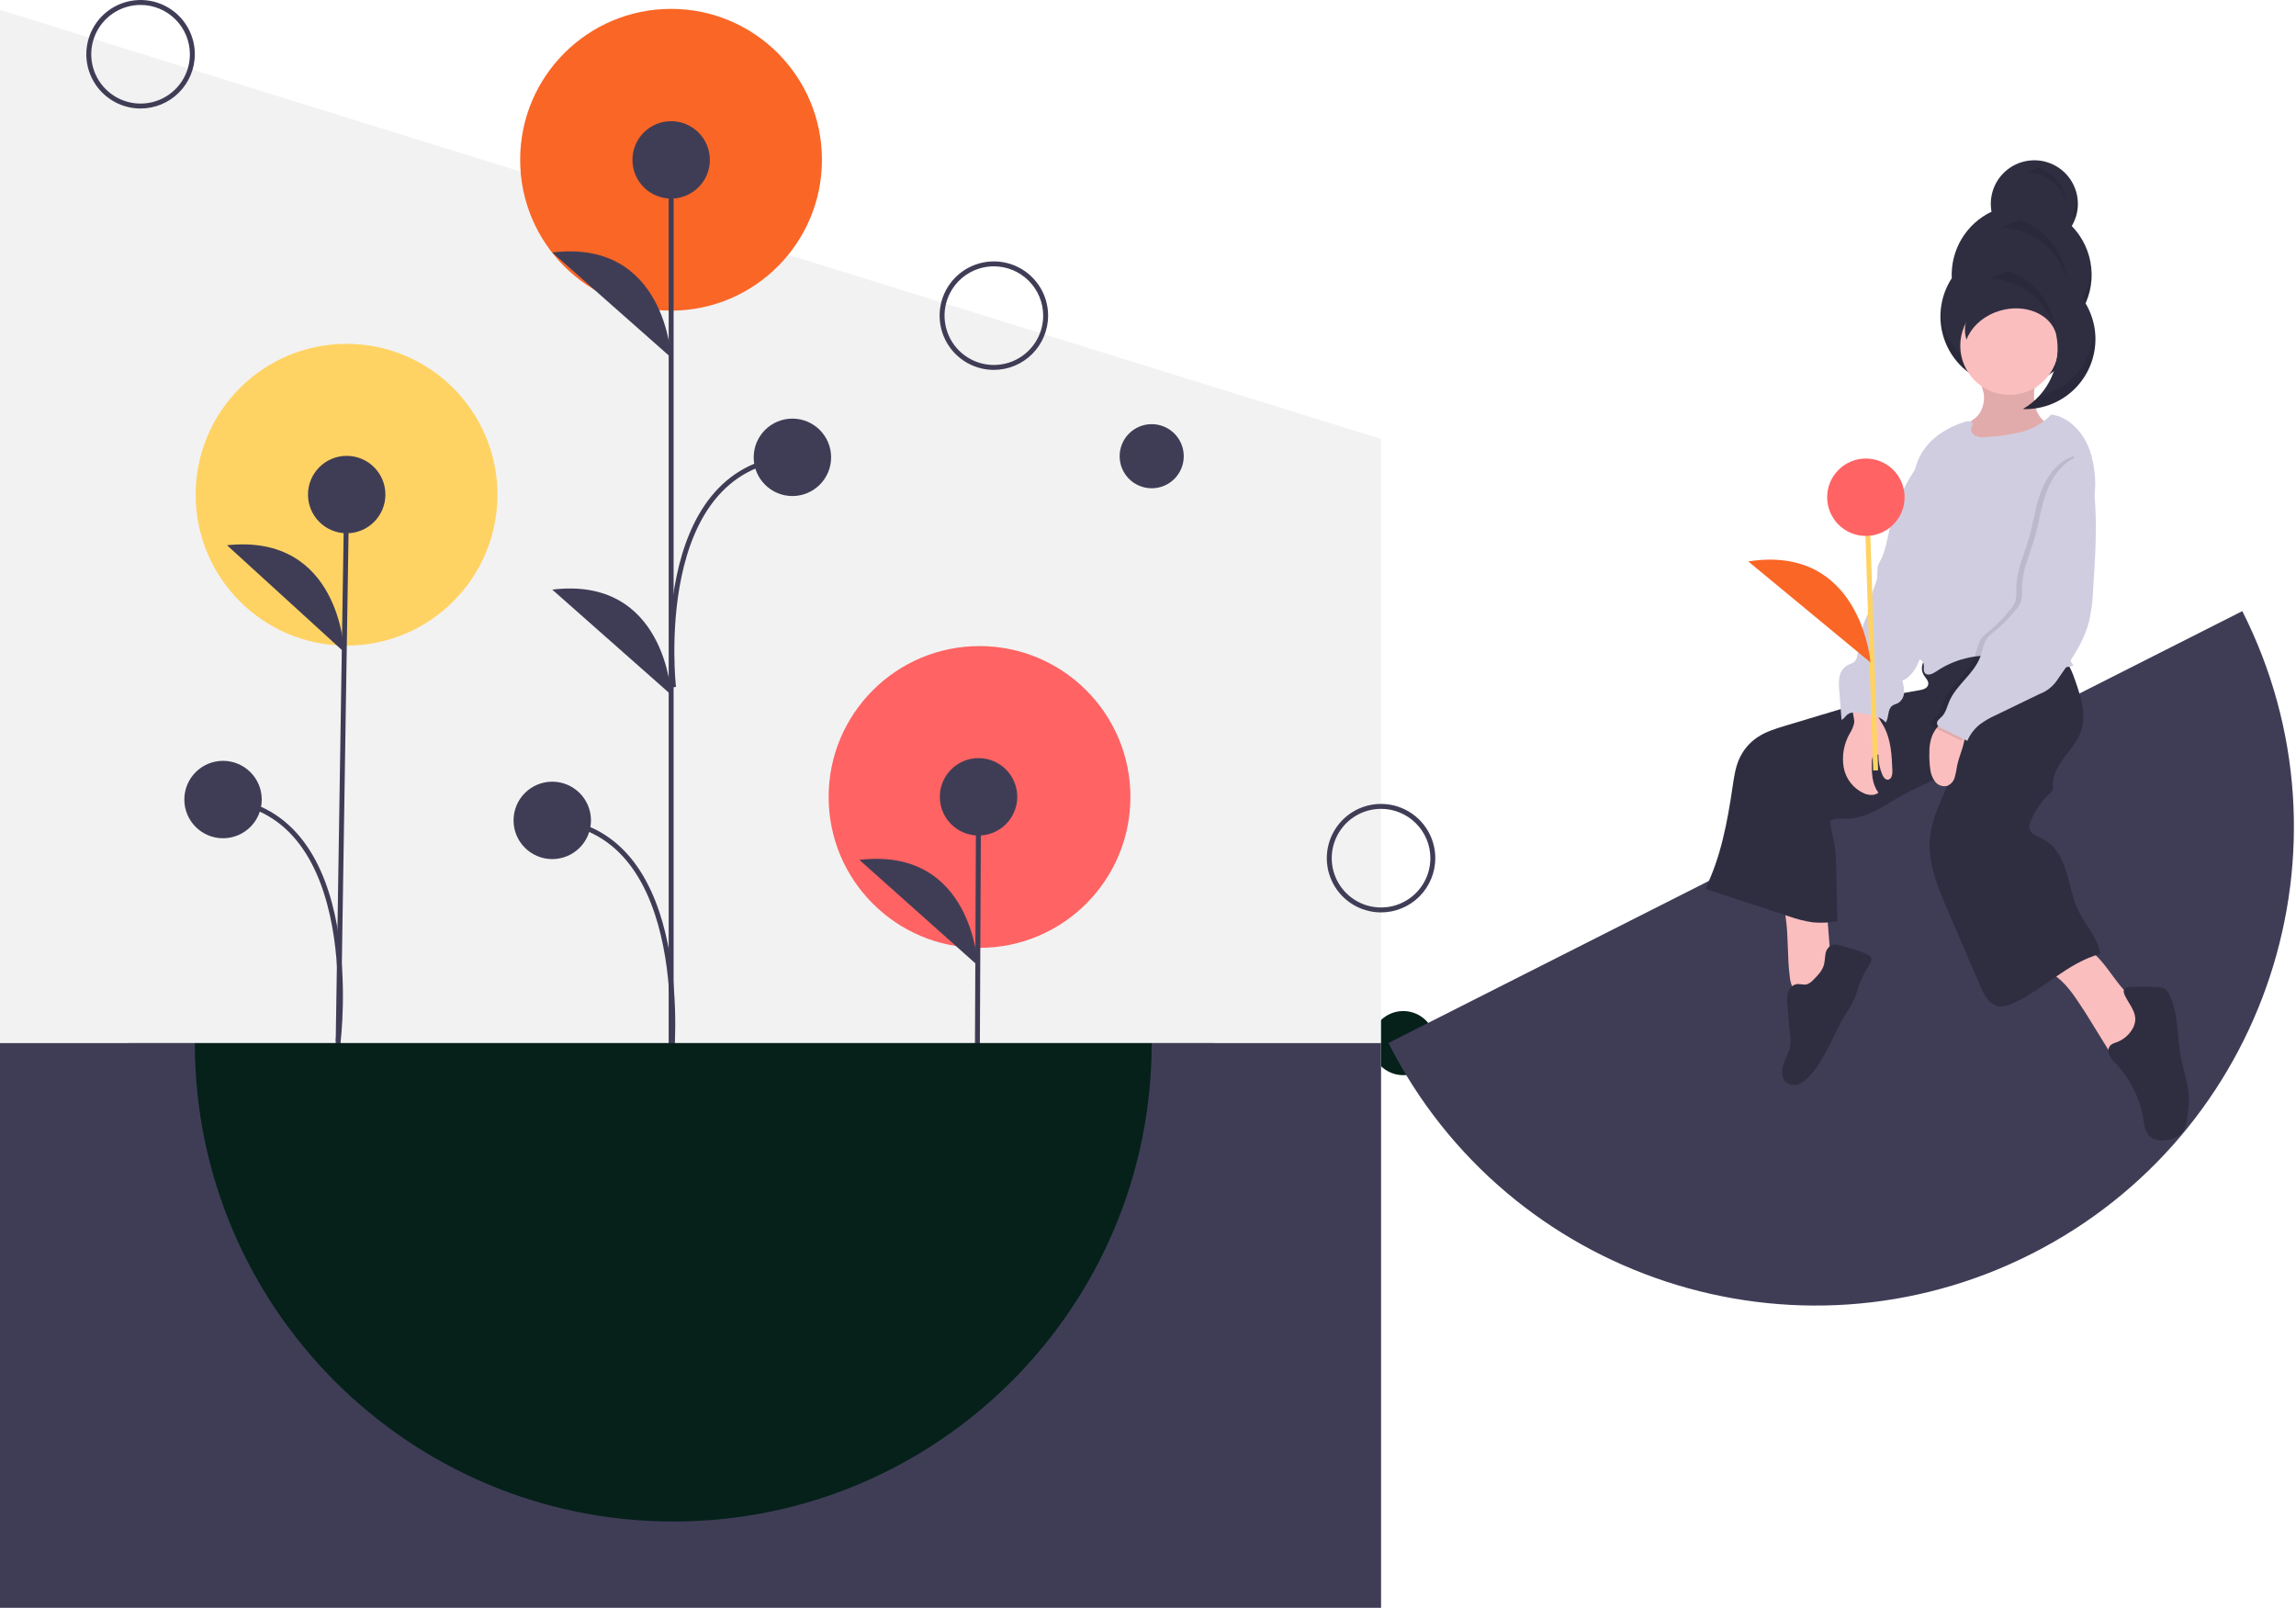 <svg width="931" height="652" viewBox="0 0 931 652" fill="none" xmlns="http://www.w3.org/2000/svg">
<g id="flowerandme 2 1" clip-path="url(#clip0_1_131)">
<g id="roud">
<path id="Vector" d="M569 436C576.18 436 582 430.18 582 423C582 415.82 576.18 410 569 410C561.82 410 556 415.82 556 423C556 430.18 561.82 436 569 436Z" fill="#05211A"/>
</g>
<g id="flores">
<path id="Vector_2" d="M560 652H0V4L560 178V652Z" fill="#F2F2F2"/>
<path id="Vector_3" d="M492.129 423H52.129V628H492.129V423Z" fill="#3F3D56"/>
<path id="Vector_4" d="M397.186 384.371C430.978 384.371 458.371 356.978 458.371 323.186C458.371 289.394 430.978 262 397.186 262C363.394 262 336 289.394 336 323.186C336 356.978 363.394 384.371 397.186 384.371Z" fill="#FF6363"/>
<path id="Vector_5" d="M396.284 434.114L396.786 323.126" stroke="#3F3D56" stroke-width="2" stroke-miterlimit="10"/>
<path id="Vector_6" d="M396.786 338.821C405.454 338.821 412.481 331.794 412.481 323.126C412.481 314.458 405.454 307.431 396.786 307.431C388.117 307.431 381.09 314.458 381.09 323.126C381.09 331.794 388.117 338.821 396.786 338.821Z" fill="#3F3D56"/>
<path id="Vector_7" d="M396.477 391.53C396.477 391.53 394.452 343.296 348.463 348.693Z" fill="#3F3D56"/>
<path id="Vector_8" d="M140.524 261.806C174.315 261.806 201.709 234.413 201.709 200.621C201.709 166.829 174.315 139.435 140.524 139.435C106.732 139.435 79.338 166.829 79.338 200.621C79.338 234.413 106.732 261.806 140.524 261.806Z" fill="#FFD363"/>
<path id="Vector_9" d="M137.059 426.503L140.58 200.553" stroke="#3F3D56" stroke-width="2" stroke-miterlimit="10"/>
<path id="Vector_10" d="M140.58 216.248C149.249 216.248 156.276 209.221 156.276 200.553C156.276 191.885 149.249 184.858 140.58 184.858C131.912 184.858 124.885 191.885 124.885 200.553C124.885 209.221 131.912 216.248 140.58 216.248Z" fill="#3F3D56"/>
<path id="Vector_11" d="M139.584 264.465C139.584 264.465 138.094 216.211 92.047 221.1Z" fill="#3F3D56"/>
<path id="Vector_12" d="M137.126 422.189C137.126 422.189 148.66 329.621 90.44 324.228" stroke="#3F3D56" stroke-width="2" stroke-miterlimit="10"/>
<path id="Vector_13" d="M90.44 339.924C99.108 339.924 106.135 332.897 106.135 324.228C106.135 315.56 99.108 308.533 90.44 308.533C81.772 308.533 74.745 315.56 74.745 324.228C74.745 332.897 81.772 339.924 90.44 339.924Z" fill="#3F3D56"/>
<path id="Vector_14" d="M272.103 125.971C305.895 125.971 333.289 98.577 333.289 64.785C333.289 30.993 305.895 3.599 272.103 3.599C238.311 3.599 210.917 30.993 210.917 64.785C210.917 98.577 238.311 125.971 272.103 125.971Z" fill="#FA6626"/>
<path id="Vector_15" d="M272.141 435.216V65.01" stroke="#3F3D56" stroke-width="2" stroke-miterlimit="10"/>
<path id="Vector_16" d="M272.141 80.53C280.81 80.53 287.837 73.503 287.837 64.835C287.837 56.166 280.81 49.139 272.141 49.139C263.473 49.139 256.446 56.166 256.446 64.835C256.446 73.503 263.473 80.53 272.141 80.53Z" fill="#3F3D56"/>
<path id="Vector_17" d="M223.934 348.376C232.602 348.376 239.63 341.349 239.63 332.68C239.63 324.012 232.602 316.985 223.934 316.985C215.266 316.985 208.239 324.012 208.239 332.68C208.239 341.349 215.266 348.376 223.934 348.376Z" fill="#3F3D56"/>
<path id="Vector_18" d="M272.141 145.007C272.141 145.007 269.899 96.782 223.934 102.388Z" fill="#3F3D56"/>
<path id="Vector_19" d="M272.141 281.719C272.141 281.719 269.899 233.494 223.934 239.1Z" fill="#3F3D56"/>
<path id="Vector_20" d="M272.141 430.901C272.141 430.901 282.231 337.165 223.934 332.68" stroke="#3F3D56" stroke-width="2" stroke-miterlimit="10"/>
<path id="Vector_21" d="M321.311 201.148C329.98 201.148 337.007 194.121 337.007 185.452C337.007 176.784 329.98 169.757 321.311 169.757C312.643 169.757 305.616 176.784 305.616 185.452C305.616 194.121 312.643 201.148 321.311 201.148Z" fill="#3F3D56"/>
<path id="Vector_22" d="M273.104 278.673C273.104 278.673 263.014 189.937 321.311 185.452" stroke="#3F3D56" stroke-width="2" stroke-miterlimit="10"/>
<path id="Vector_23" d="M403 150C398.649 150 394.395 148.71 390.777 146.292C387.16 143.875 384.34 140.439 382.675 136.419C381.01 132.399 380.574 127.976 381.423 123.708C382.272 119.44 384.367 115.52 387.444 112.444C390.52 109.367 394.44 107.272 398.708 106.423C402.976 105.574 407.399 106.01 411.419 107.675C415.439 109.34 418.875 112.16 421.292 115.777C423.71 119.395 425 123.649 425 128C424.993 133.833 422.673 139.425 418.549 143.549C414.425 147.673 408.833 149.993 403 150ZM403 108C399.044 108 395.178 109.173 391.889 111.371C388.6 113.568 386.036 116.692 384.522 120.346C383.009 124.001 382.613 128.022 383.384 131.902C384.156 135.781 386.061 139.345 388.858 142.142C391.655 144.939 395.219 146.844 399.098 147.616C402.978 148.387 406.999 147.991 410.654 146.478C414.308 144.964 417.432 142.4 419.629 139.111C421.827 135.822 423 131.956 423 128C422.994 122.698 420.885 117.614 417.135 113.865C413.386 110.115 408.302 108.006 403 108Z" fill="#3F3D56"/>
<path id="Vector_24" d="M57 44C52.649 44 48.395 42.71 44.778 40.292C41.16 37.875 38.34 34.439 36.675 30.419C35.01 26.399 34.574 21.976 35.423 17.708C36.272 13.44 38.367 9.52 41.444 6.444C44.52 3.367 48.44 1.272 52.708 0.423C56.976 -0.426 61.399 0.01 65.419 1.675C69.439 3.34 72.875 6.16 75.292 9.777C77.71 13.395 79 17.649 79 22C78.993 27.833 76.674 33.425 72.549 37.549C68.425 41.673 62.833 43.993 57 44ZM57 2C53.044 2 49.178 3.173 45.889 5.371C42.6 7.568 40.036 10.692 38.522 14.346C37.009 18.001 36.613 22.022 37.384 25.902C38.156 29.781 40.061 33.345 42.858 36.142C45.655 38.939 49.219 40.844 53.098 41.616C56.978 42.387 60.999 41.991 64.654 40.478C68.308 38.964 71.432 36.4 73.629 33.111C75.827 29.822 77 25.956 77 22C76.994 16.698 74.885 11.614 71.135 7.865C67.386 4.115 62.303 2.006 57 2Z" fill="#3F3D56"/>
<path id="Vector_25" d="M560 370C555.649 370 551.395 368.71 547.777 366.292C544.16 363.875 541.34 360.439 539.675 356.419C538.01 352.399 537.574 347.976 538.423 343.708C539.272 339.44 541.367 335.52 544.444 332.444C547.52 329.367 551.44 327.272 555.708 326.423C559.976 325.574 564.399 326.01 568.419 327.675C572.439 329.34 575.875 332.16 578.292 335.777C580.71 339.395 582 343.649 582 348C581.993 353.833 579.673 359.425 575.549 363.549C571.425 367.673 565.833 369.993 560 370ZM560 328C556.044 328 552.178 329.173 548.889 331.371C545.6 333.568 543.036 336.692 541.522 340.346C540.009 344.001 539.613 348.022 540.384 351.902C541.156 355.781 543.061 359.345 545.858 362.142C548.655 364.939 552.219 366.844 556.098 367.616C559.978 368.387 563.999 367.991 567.654 366.478C571.308 364.964 574.432 362.4 576.629 359.111C578.827 355.822 580 351.956 580 348C579.994 342.698 577.885 337.614 574.135 333.865C570.386 330.115 565.302 328.006 560 328Z" fill="#3F3D56"/>
<path id="Vector_26" d="M467 198C474.18 198 480 192.18 480 185C480 177.82 474.18 172 467 172C459.82 172 454 177.82 454 185C454 192.18 459.82 198 467 198Z" fill="#3F3D56"/>
<path id="Vector_27" d="M560 652V423H467C467 530.143 380.143 617 273 617C165.857 617 79 530.143 79 423H0V652H560Z" fill="#3F3D56"/>
<path id="Vector_28" d="M273 617C380.143 617 467 530.143 467 423H79C79 530.143 165.857 617 273 617Z" fill="#05211A"/>
</g>
<g id="balocolady">
<path id="Vector_29" d="M823.679 508.5C919.287 460.139 957.588 343.429 909.226 247.821L563 422.953C611.361 518.561 728.072 556.862 823.679 508.5Z" fill="#3F3D56"/>
<path id="Vector_30" d="M830.692 147.447C831.337 147.009 831.959 146.542 832.565 146.054C831.303 149.831 829.27 153.305 826.593 156.254C825.967 156.944 825.299 157.589 824.613 158.213C824.599 158.055 824.584 157.897 824.575 157.739C824.495 156.209 824.607 154.599 824.628 153.024C827.012 151.603 829.077 149.704 830.692 147.447Z" fill="url(#paint0_linear_1_131)"/>
<path id="Vector_31" d="M840.074 91.655C841.53 89.202 842.369 86.433 842.52 83.585C842.671 80.737 842.13 77.894 840.942 75.301C839.755 72.708 837.957 70.441 835.702 68.695C833.447 66.949 830.802 65.775 827.994 65.274C825.187 64.773 822.299 64.961 819.58 65.82C816.86 66.679 814.389 68.184 812.378 70.207C810.368 72.23 808.877 74.71 808.034 77.435C807.192 80.159 807.022 83.048 807.54 85.853C802.494 88.256 798.271 92.097 795.402 96.894C792.534 101.692 791.149 107.23 791.42 112.812C789.009 116.513 787.496 120.725 787 125.114C786.504 129.502 787.04 133.946 788.564 138.091C790.088 142.236 792.559 145.968 795.78 148.99C799.001 152.012 802.883 154.241 807.116 155.498C811.35 156.755 815.819 157.006 820.167 156.232C824.515 155.458 828.623 153.679 832.162 151.038C835.702 148.397 838.576 144.965 840.556 141.017C842.535 137.069 843.566 132.714 843.566 128.297C843.566 127.845 843.553 127.396 843.532 126.949C847.051 121.548 848.626 115.11 847.997 108.695C847.369 102.28 844.574 96.27 840.074 91.655Z" fill="#2F2E41"/>
<g id="Group" opacity="0.1">
<path id="Vector_32" d="M807.305 81.373C807.384 81.334 807.46 81.289 807.54 81.251C807.483 80.946 807.444 80.635 807.404 80.325C807.395 80.39 807.384 80.453 807.376 80.518C807.341 80.805 807.326 81.088 807.305 81.373Z" fill="black"/>
<path id="Vector_33" d="M847.928 110.258C847.412 114.572 845.907 118.709 843.532 122.347C843.553 122.795 843.566 123.244 843.566 123.696C843.567 131.023 840.733 138.066 835.658 143.351C830.583 148.635 823.661 151.752 816.34 152.047C809.019 152.343 801.868 149.795 796.383 144.936C790.899 140.078 787.507 133.286 786.917 125.983C786.855 126.747 786.817 127.517 786.817 128.297C786.817 135.823 789.807 143.04 795.128 148.361C800.449 153.682 807.666 156.672 815.192 156.672C822.717 156.672 829.934 153.682 835.255 148.361C840.576 143.04 843.566 135.823 843.566 128.297C843.566 127.845 843.553 127.396 843.532 126.949C846.972 121.676 848.556 115.407 848.031 109.133C848.001 109.508 847.974 109.882 847.928 110.258Z" fill="black"/>
<path id="Vector_34" d="M842.402 80.306C842.096 82.691 841.304 84.987 840.074 87.053C840.57 87.563 841.039 88.097 841.496 88.642C842.463 85.976 842.774 83.117 842.402 80.306Z" fill="black"/>
</g>
<path id="Vector_35" d="M725.733 396.078C725.869 397.693 726.306 399.268 727.023 400.721C727.388 401.444 727.919 402.071 728.573 402.549C729.227 403.028 729.984 403.345 730.784 403.475C732.255 403.484 733.697 403.066 734.934 402.272C737.461 400.952 740.083 399.419 741.401 396.892C742.678 394.446 742.494 391.527 742.278 388.776L740.582 367.14C736.496 367.027 732.39 367.029 728.307 367.252C724.263 367.472 723.552 368.425 724.115 372.373C725.236 380.231 724.69 388.214 725.733 396.078Z" fill="#FBBEBE"/>
<path id="Vector_36" d="M845.626 410.702L855.35 426.411C855.767 427.325 856.526 428.039 857.464 428.4C858.162 428.501 858.873 428.377 859.496 428.047C862.739 426.63 865.221 423.938 867.603 421.321C869.219 419.545 870.889 417.671 871.495 415.348C871.809 414.088 871.796 412.768 871.456 411.515C871.116 410.262 870.46 409.117 869.553 408.188C868.417 407.2 867.19 406.322 865.887 405.568C858.2 400.384 854.731 390.534 847.143 385.206C846.705 384.843 846.171 384.613 845.606 384.545C845.042 384.578 844.497 384.761 844.027 385.075C840.569 386.97 837.111 388.865 833.653 390.761C829.161 393.218 830.585 393.507 833.997 396.154C839.022 400.053 842.16 405.504 845.626 410.702Z" fill="#FBBEBE"/>
<path id="Vector_37" d="M746.84 383.565C745.415 383.116 743.819 382.712 742.477 383.365C741.849 383.749 741.317 384.272 740.923 384.894C740.529 385.515 740.282 386.219 740.203 386.951C739.932 388.395 739.965 389.893 739.564 391.306C738.888 393.689 737.072 395.551 735.322 397.304C734.616 398.147 733.696 398.787 732.66 399.157C731.258 399.516 729.766 398.86 728.341 399.109C727.51 399.322 726.753 399.758 726.153 400.37C725.552 400.982 725.131 401.747 724.933 402.582C724.563 404.255 724.506 405.983 724.767 407.677L725.871 419.736C726.065 421.206 726.08 422.693 725.915 424.167C725.509 426.818 723.968 429.144 723.113 431.686C722.258 434.228 722.306 437.474 724.445 439.091C725.192 439.589 726.053 439.891 726.947 439.97C727.841 440.049 728.741 439.902 729.564 439.542C731.202 438.803 732.652 437.702 733.804 436.323C740.353 429.181 743.277 419.508 748.371 411.264C749.671 409.358 750.834 407.361 751.852 405.29C752.551 403.688 752.995 401.99 753.561 400.336C754.342 398.128 755.28 395.977 756.366 393.901C756.972 392.714 759.291 389.855 758.804 388.528C757.973 386.266 749.046 384.261 746.84 383.565Z" fill="#2F2E41"/>
<path id="Vector_38" d="M864.931 416.827C863.458 419.591 860.998 421.699 858.041 422.732C857.183 422.964 856.384 423.377 855.699 423.944C855.25 424.493 854.971 425.162 854.898 425.868C854.826 426.574 854.962 427.286 855.29 427.916C855.967 429.161 856.847 430.286 857.895 431.241C863.774 437.463 867.663 445.298 869.061 453.743C869.409 455.874 869.637 458.139 870.912 459.881C873.403 463.285 878.705 463.062 882.45 461.122C883.594 460.598 884.587 459.793 885.336 458.782C885.961 457.686 886.357 456.476 886.503 455.223C887.18 452.119 887.553 448.956 887.618 445.779C887.545 439.784 885.293 434.053 884.217 428.154C882.691 419.783 883.456 410.766 879.557 403.202C879.169 402.314 878.556 401.543 877.777 400.964C876.802 400.452 875.708 400.206 874.607 400.253C871.085 400.109 867.561 400.078 864.034 400.16C863.046 400.183 861.891 400.307 861.379 401.152C860.856 402.017 861.313 403.12 861.773 404.02C863.955 408.291 867.492 411.705 864.931 416.827Z" fill="#2F2E41"/>
<path id="Vector_39" d="M781.268 266.779C780.283 267.592 779.615 268.725 779.381 269.981C779.148 271.237 779.364 272.534 779.991 273.647C780.772 274.941 782.173 276.145 781.866 277.625C781.548 279.161 779.659 279.683 778.11 279.93C764.454 282.102 751.165 286.099 737.926 290.086L724.038 294.267C720.033 295.473 715.959 296.711 712.499 299.06C709.324 301.223 706.812 304.225 705.241 307.73C703.653 311.29 703.108 315.212 702.541 319.068C700.455 333.26 697.792 347.592 691.46 360.463L725.142 371.507C728.408 372.706 731.791 373.557 735.235 374.047C738.518 374.32 741.823 374.16 745.065 373.571C744.855 366.05 744.728 358.302 744.519 350.781C744.497 348.405 744.343 346.033 744.057 343.674C743.552 340.07 742.433 336.564 742.085 332.941C743.639 331.659 745.897 331.978 747.911 332.037C752.506 332.171 756.992 330.573 761.078 328.468C765.164 326.363 768.964 323.739 773.028 321.59C779.799 318.009 787.499 315.601 792.667 309.949C790.034 319.982 783.815 328.725 782.612 339.029C781.396 349.438 785.633 359.626 789.78 369.251L803.032 400.004C804.495 403.399 806.443 407.216 810.05 408.026C812.298 408.53 814.617 407.687 816.703 406.71C828.899 400.998 838.656 390.26 851.679 386.825C850.708 380.377 845.613 375.046 842.727 369.198C840.293 364.266 839.498 358.712 837.877 353.456C836.255 348.201 833.468 342.875 828.569 340.377C826.242 339.191 823.108 338.159 822.89 335.557C822.875 334.721 823.052 333.893 823.408 333.136C825.153 328.745 827.862 324.802 831.334 321.598C831.782 321.254 832.139 320.806 832.376 320.294C832.505 319.787 832.532 319.259 832.454 318.742C832.208 314.555 834.45 310.638 836.951 307.271C839.453 303.904 842.343 300.699 843.753 296.749C846.177 289.957 843.771 282.493 841.374 275.691C840.405 272.941 839.386 270.107 837.396 267.978C834.275 264.638 829.414 263.676 824.871 263.178C810.18 261.567 792.941 257.716 781.268 266.779Z" fill="#2F2E41"/>
<g id="Group_2" opacity="0.1">
<path id="Vector_40" d="M779.738 268.81C780.232 268.71 780.69 268.478 781.065 268.14C781.439 267.803 781.716 267.37 781.866 266.889C781.905 266.701 781.916 266.508 781.901 266.316C781.689 266.469 781.476 266.618 781.268 266.779C780.593 267.314 780.066 268.014 779.738 268.81Z" fill="black"/>
</g>
<path id="Vector_41" d="M804.482 160.329C804.657 163.684 803.644 167.275 801.064 169.428C800.237 170.119 799.277 170.642 798.48 171.369C797.773 172.095 797.232 172.967 796.896 173.924C796.56 174.881 796.436 175.9 796.533 176.909C796.63 177.919 796.946 178.895 797.459 179.77C797.971 180.645 798.669 181.398 799.502 181.976C802.18 183.61 805.586 183.169 808.677 182.633C812.799 182.057 816.841 181.002 820.72 179.491C824.62 177.959 827.941 175.239 830.211 171.716C826.845 169.84 825.012 165.898 824.808 162.049C824.603 158.196 825.66 153.823 823.219 150.834C820.869 147.955 816.447 147.976 812.864 148.964C811.066 149.46 809.325 150.146 807.525 150.631C806.612 150.877 803.598 150.884 803.002 151.556C801.918 152.777 804.38 158.388 804.482 160.329Z" fill="#FBBEBE"/>
<path id="Vector_42" opacity="0.1" d="M804.482 160.329C804.657 163.684 803.644 167.275 801.064 169.428C800.237 170.119 799.277 170.642 798.48 171.369C797.773 172.095 797.232 172.967 796.896 173.924C796.56 174.881 796.436 175.9 796.533 176.909C796.63 177.919 796.946 178.895 797.459 179.77C797.971 180.645 798.669 181.398 799.502 181.976C802.18 183.61 805.586 183.169 808.677 182.633C812.799 182.057 816.841 181.002 820.72 179.491C824.62 177.959 827.941 175.239 830.211 171.716C826.845 169.84 825.012 165.898 824.808 162.049C824.603 158.196 825.66 153.823 823.219 150.834C820.869 147.955 816.447 147.976 812.864 148.964C811.066 149.46 809.325 150.146 807.525 150.631C806.612 150.877 803.598 150.884 803.002 151.556C801.918 152.777 804.38 158.388 804.482 160.329Z" fill="black"/>
<path id="Vector_43" d="M814.808 160.122C825.82 160.122 834.747 151.196 834.747 140.184C834.747 129.172 825.82 120.245 814.808 120.245C803.796 120.245 794.869 129.172 794.869 140.184C794.869 151.196 803.796 160.122 814.808 160.122Z" fill="#FBBEBE"/>
<path id="Vector_44" d="M751.847 293.157C751.489 294.732 750.854 296.231 749.97 297.584C747.646 301.714 746.806 306.516 747.59 311.191C748.011 313.509 748.996 315.687 750.457 317.535C751.919 319.382 753.813 320.842 755.971 321.785C757.838 322.52 760.15 322.714 761.689 321.427C759.025 317.962 758.884 313.231 759.044 308.863C758.997 308.048 759.192 307.237 759.603 306.531C759.712 306.363 759.855 306.219 760.022 306.109C760.189 305.998 760.377 305.923 760.574 305.888C760.772 305.853 760.974 305.859 761.169 305.905C761.364 305.951 761.548 306.037 761.708 306.157C761.641 308.907 762.172 311.639 763.266 314.164C763.687 315.135 764.408 316.207 765.466 316.179C766.985 316.14 767.395 314.083 767.337 312.566C767.102 306.382 766.8 299.941 763.818 294.518C762.727 292.533 761.273 290.669 760.858 288.442C760.838 287.67 760.571 286.924 760.096 286.315C759.767 286.057 759.383 285.878 758.974 285.793C757.257 285.308 753.195 283.797 751.778 285.405C750.259 287.129 752.122 291.096 751.847 293.157Z" fill="#FBBEBE"/>
<path id="Vector_45" d="M781.459 187.219C779.172 186.961 777.367 189.054 776.114 190.984C771.447 198.181 768.087 206.146 766.191 214.512C765.225 218.782 764.618 223.217 762.591 227.097C762.103 227.902 761.71 228.762 761.419 229.658C761.246 231.026 761.185 232.406 761.237 233.784C761.025 236.276 759.554 238.489 759.059 240.94C758.765 242.401 758.824 243.913 758.562 245.38C758.103 247.949 756.691 250.234 755.788 252.683C754.198 256.994 754.212 261.728 753.042 266.172C752.899 266.904 752.582 267.592 752.118 268.176C751.325 269.048 750.057 269.26 749.019 269.819C748.203 270.319 747.502 270.987 746.965 271.78C746.428 272.572 746.067 273.471 745.906 274.414C745.596 276.302 745.561 278.224 745.8 280.122L746.717 291.916C747.661 291.52 748.278 290.45 749.066 289.796C750.507 288.597 752.624 288.866 754.469 289.2L757.156 289.687C759.905 290.185 762.894 290.82 764.658 292.987C766.059 290.796 765.258 287.567 767.411 286.109C768.112 285.635 768.979 285.474 769.718 285.062C770.413 284.612 770.989 284.001 771.398 283.28C771.806 282.56 772.035 281.751 772.064 280.924C772.107 279.269 771.879 277.619 771.389 276.039C774.841 274.581 776.982 271.086 778.332 267.591C779.818 263.361 780.893 258.997 781.543 254.561C784.661 237.034 787.511 219.381 787.794 201.581C787.991 198.604 787.663 195.615 786.824 192.751C785.841 189.941 784.417 187.552 781.459 187.219Z" fill="#D0CDE1"/>
<path id="Vector_46" d="M831.726 168.131C828.435 171.583 824.229 174.026 819.599 175.174C814.995 176.306 810.293 176.999 805.557 177.242C804.101 177.486 802.606 177.357 801.214 176.867C799.875 176.261 798.857 174.675 799.402 173.31C799.666 172.888 799.844 172.418 799.926 171.927C799.903 170.712 798.116 170.612 796.955 170.971C789.28 173.345 781.919 178.046 778.377 185.257C776.376 189.33 775.715 193.911 775.081 198.405C773.412 210.224 771.748 222.301 773.985 234.027C775.177 240.279 777.472 246.373 777.615 252.737C777.695 256.303 777.093 259.855 777.121 263.422C777.015 264.671 777.35 265.918 778.066 266.947C778.619 267.588 779.451 267.993 779.837 268.746C780.481 270.007 779.62 271.737 780.468 272.87C781.512 274.266 783.692 273.263 785.131 272.279C792.366 267.366 801.104 265.166 809.803 266.068C820.253 267.189 830.637 272.759 840.772 269.975C840.25 269.215 839.799 268.407 839.427 267.563C834.373 250.957 834.715 232.394 842.278 216.77C844.862 211.433 848.291 206.346 849.281 200.499C849.68 197.764 849.712 194.988 849.374 192.245C848.842 186.937 847.578 181.585 844.693 177.098C841.808 172.61 837.035 168.656 831.726 168.131Z" fill="#D0CDE1"/>
<path id="Vector_47" d="M783.488 298.288C782.676 300.457 782.287 302.76 782.34 305.075C782.265 307.289 782.375 309.506 782.67 311.701C782.839 313.578 783.508 315.375 784.607 316.906C785.17 317.659 785.942 318.229 786.828 318.544C787.714 318.859 788.673 318.905 789.585 318.676C790.302 318.378 790.944 317.923 791.464 317.345C791.983 316.768 792.367 316.082 792.588 315.337C793.017 313.847 793.332 312.327 793.53 310.79C794.404 306.264 796.781 302.016 796.822 297.407C796.855 296.86 796.769 296.313 796.569 295.803C795.704 293.909 791.469 291.783 789.4 292.102C786.811 292.501 784.428 296.1 783.488 298.288Z" fill="#FBBEBE"/>
<path id="Vector_48" opacity="0.1" d="M841.027 184.964C840.633 188.928 844.468 191.916 845.984 195.6C846.604 197.32 846.957 199.125 847.03 200.952C848.096 213.628 847.268 226.378 846.44 239.071C846.289 243.297 845.765 247.501 844.874 251.635C842.734 260.309 837.469 267.828 832.31 275.122C830.537 278.047 827.825 280.283 824.616 281.467L806.913 290.043C804.695 291.023 802.587 292.235 800.624 293.66C798.347 295.445 796.556 297.776 795.419 300.437C791.984 298.682 788.418 297.106 784.983 295.351C784.179 294.941 783.28 294.404 783.142 293.512C782.956 292.316 784.206 291.47 785.067 290.618C786.678 289.025 787.175 286.662 788.047 284.571C790.896 277.738 798.062 273.365 800.647 266.428C801.64 263.762 801.944 260.75 803.705 258.516C804.713 257.395 805.846 256.395 807.083 255.535C809.812 253.218 812.319 250.652 814.571 247.869C815.583 246.819 816.411 245.607 817.02 244.283C817.794 242.314 817.562 240.119 817.603 238.004C817.734 231.08 820.865 224.623 822.781 217.968C824.586 211.701 825.34 205.128 827.707 199.051C830.075 192.975 834.714 186.598 841.027 184.964Z" fill="black"/>
<path id="Vector_49" d="M843.328 184.964C842.933 188.928 846.769 191.916 848.285 195.6C848.905 197.32 849.257 199.125 849.331 200.952C850.396 213.628 849.569 226.378 848.741 239.071C848.59 243.297 848.066 247.501 847.175 251.635C845.034 260.309 839.77 267.828 834.61 275.122C832.837 278.047 830.125 280.283 826.917 281.467L809.213 290.043C806.995 291.023 804.887 292.235 802.925 293.66C800.647 295.445 798.857 297.776 797.719 300.437C794.285 298.682 790.718 297.106 787.284 295.351C786.48 294.941 785.581 294.404 785.442 293.512C785.256 292.316 786.507 291.47 787.368 290.618C788.979 289.025 789.475 286.662 790.348 284.571C793.197 277.738 800.363 273.365 802.947 266.428C803.941 263.762 804.244 260.75 806.006 258.516C807.014 257.395 808.147 256.395 809.384 255.535C812.113 253.218 814.62 250.652 816.872 247.869C817.883 246.819 818.711 245.607 819.321 244.283C820.095 242.314 819.863 240.119 819.903 238.004C820.035 231.08 823.165 224.623 825.082 217.968C826.887 211.701 827.64 205.128 830.008 199.051C832.376 192.975 837.014 186.598 843.328 184.964Z" fill="#D0CDE1"/>
<path id="Vector_50" d="M824.696 109.36C818.553 108.609 812.333 109.897 806.992 113.025C807.779 113.055 808.57 113.109 809.365 113.205C815.266 113.917 820.793 116.464 825.168 120.487C829.543 124.51 832.544 129.805 833.748 135.625C834.952 141.445 834.298 147.496 831.878 152.924C829.459 158.352 825.395 162.883 820.262 165.878C827.576 166.145 834.71 163.575 840.174 158.705C845.638 153.835 849.008 147.042 849.58 139.745C850.153 132.449 847.883 125.213 843.246 119.551C838.608 113.889 831.962 110.237 824.696 109.36Z" fill="#2F2E41"/>
<path id="Vector_51" d="M833.424 125.134C834.113 126.694 834.488 128.375 834.527 130.081C834.565 131.786 834.267 133.482 833.649 135.072C833.514 134.661 833.359 134.257 833.183 133.862C829.676 126.058 818.872 122.828 809.052 126.647C803.267 128.897 799.116 133.092 797.397 137.754C794.897 130.211 799.975 121.543 809.293 117.919C819.113 114.1 829.917 117.33 833.424 125.134Z" fill="#2F2E41"/>
<g id="Group_3" opacity="0.1">
<path id="Vector_52" d="M833.479 134.453C833.026 128.976 830.993 123.748 827.627 119.403C824.262 115.058 819.708 111.783 814.518 109.974C811.876 110.625 809.342 111.653 806.992 113.025C807.779 113.055 808.57 113.109 809.365 113.205C815.062 113.894 820.415 116.293 824.72 120.086C829.025 123.879 832.079 128.889 833.479 134.453Z" fill="black"/>
<path id="Vector_53" d="M838.081 113.747C837.627 108.27 835.594 103.042 832.228 98.697C828.863 94.353 824.309 91.077 819.119 89.269C816.477 89.919 813.943 90.947 811.594 92.32C812.38 92.349 813.171 92.403 813.966 92.499C819.663 93.188 825.016 95.587 829.321 99.381C833.626 103.174 836.68 108.183 838.081 113.747Z" fill="black"/>
<path id="Vector_54" d="M838.198 82.821C837.924 79.516 836.697 76.36 834.666 73.738C832.635 71.116 829.887 69.139 826.754 68.048C825.16 68.441 823.63 69.061 822.213 69.889C822.687 69.907 823.165 69.939 823.645 69.998C827.082 70.413 830.313 71.861 832.911 74.15C835.51 76.44 837.353 79.463 838.198 82.821Z" fill="black"/>
<path id="Vector_55" d="M848.81 130.608C849.362 137.413 847.443 144.188 843.407 149.693C839.37 155.199 833.485 159.066 826.83 160.585C824.914 162.665 822.701 164.449 820.262 165.878C824.661 166.039 829.037 165.174 833.044 163.351C837.051 161.529 840.579 158.798 843.349 155.377C846.118 151.955 848.054 147.936 849.001 143.637C849.949 139.338 849.884 134.878 848.81 130.608Z" fill="black"/>
</g>
<path id="Vector_56" d="M760.552 312.413L756.883 201.485" stroke="#FFD363" stroke-width="2" stroke-miterlimit="10"/>
<path id="Vector_57" d="M756.592 217.335C765.26 217.335 772.287 210.307 772.287 201.639C772.287 192.971 765.26 185.944 756.592 185.944C747.923 185.944 740.896 192.971 740.896 201.639C740.896 210.307 747.923 217.335 756.592 217.335Z" fill="#FF6363"/>
<path id="Vector_58" d="M758.486 268.665C758.486 268.665 754.651 220.541 708.896 227.663Z" fill="#FA6626"/>
</g>
</g>
<defs>
<linearGradient id="paint0_linear_1_131" x1="828.556" y1="158.213" x2="828.556" y2="146.054" gradientUnits="userSpaceOnUse">
<stop stop-color="#808080" stop-opacity="0.25"/>
<stop offset="0.535" stop-color="#808080" stop-opacity="0.12"/>
<stop offset="1" stop-color="#808080" stop-opacity="0.1"/>
</linearGradient>
<clipPath id="clip0_1_131">
<rect width="930.259" height="652" fill="white"/>
</clipPath>
</defs>
</svg>
